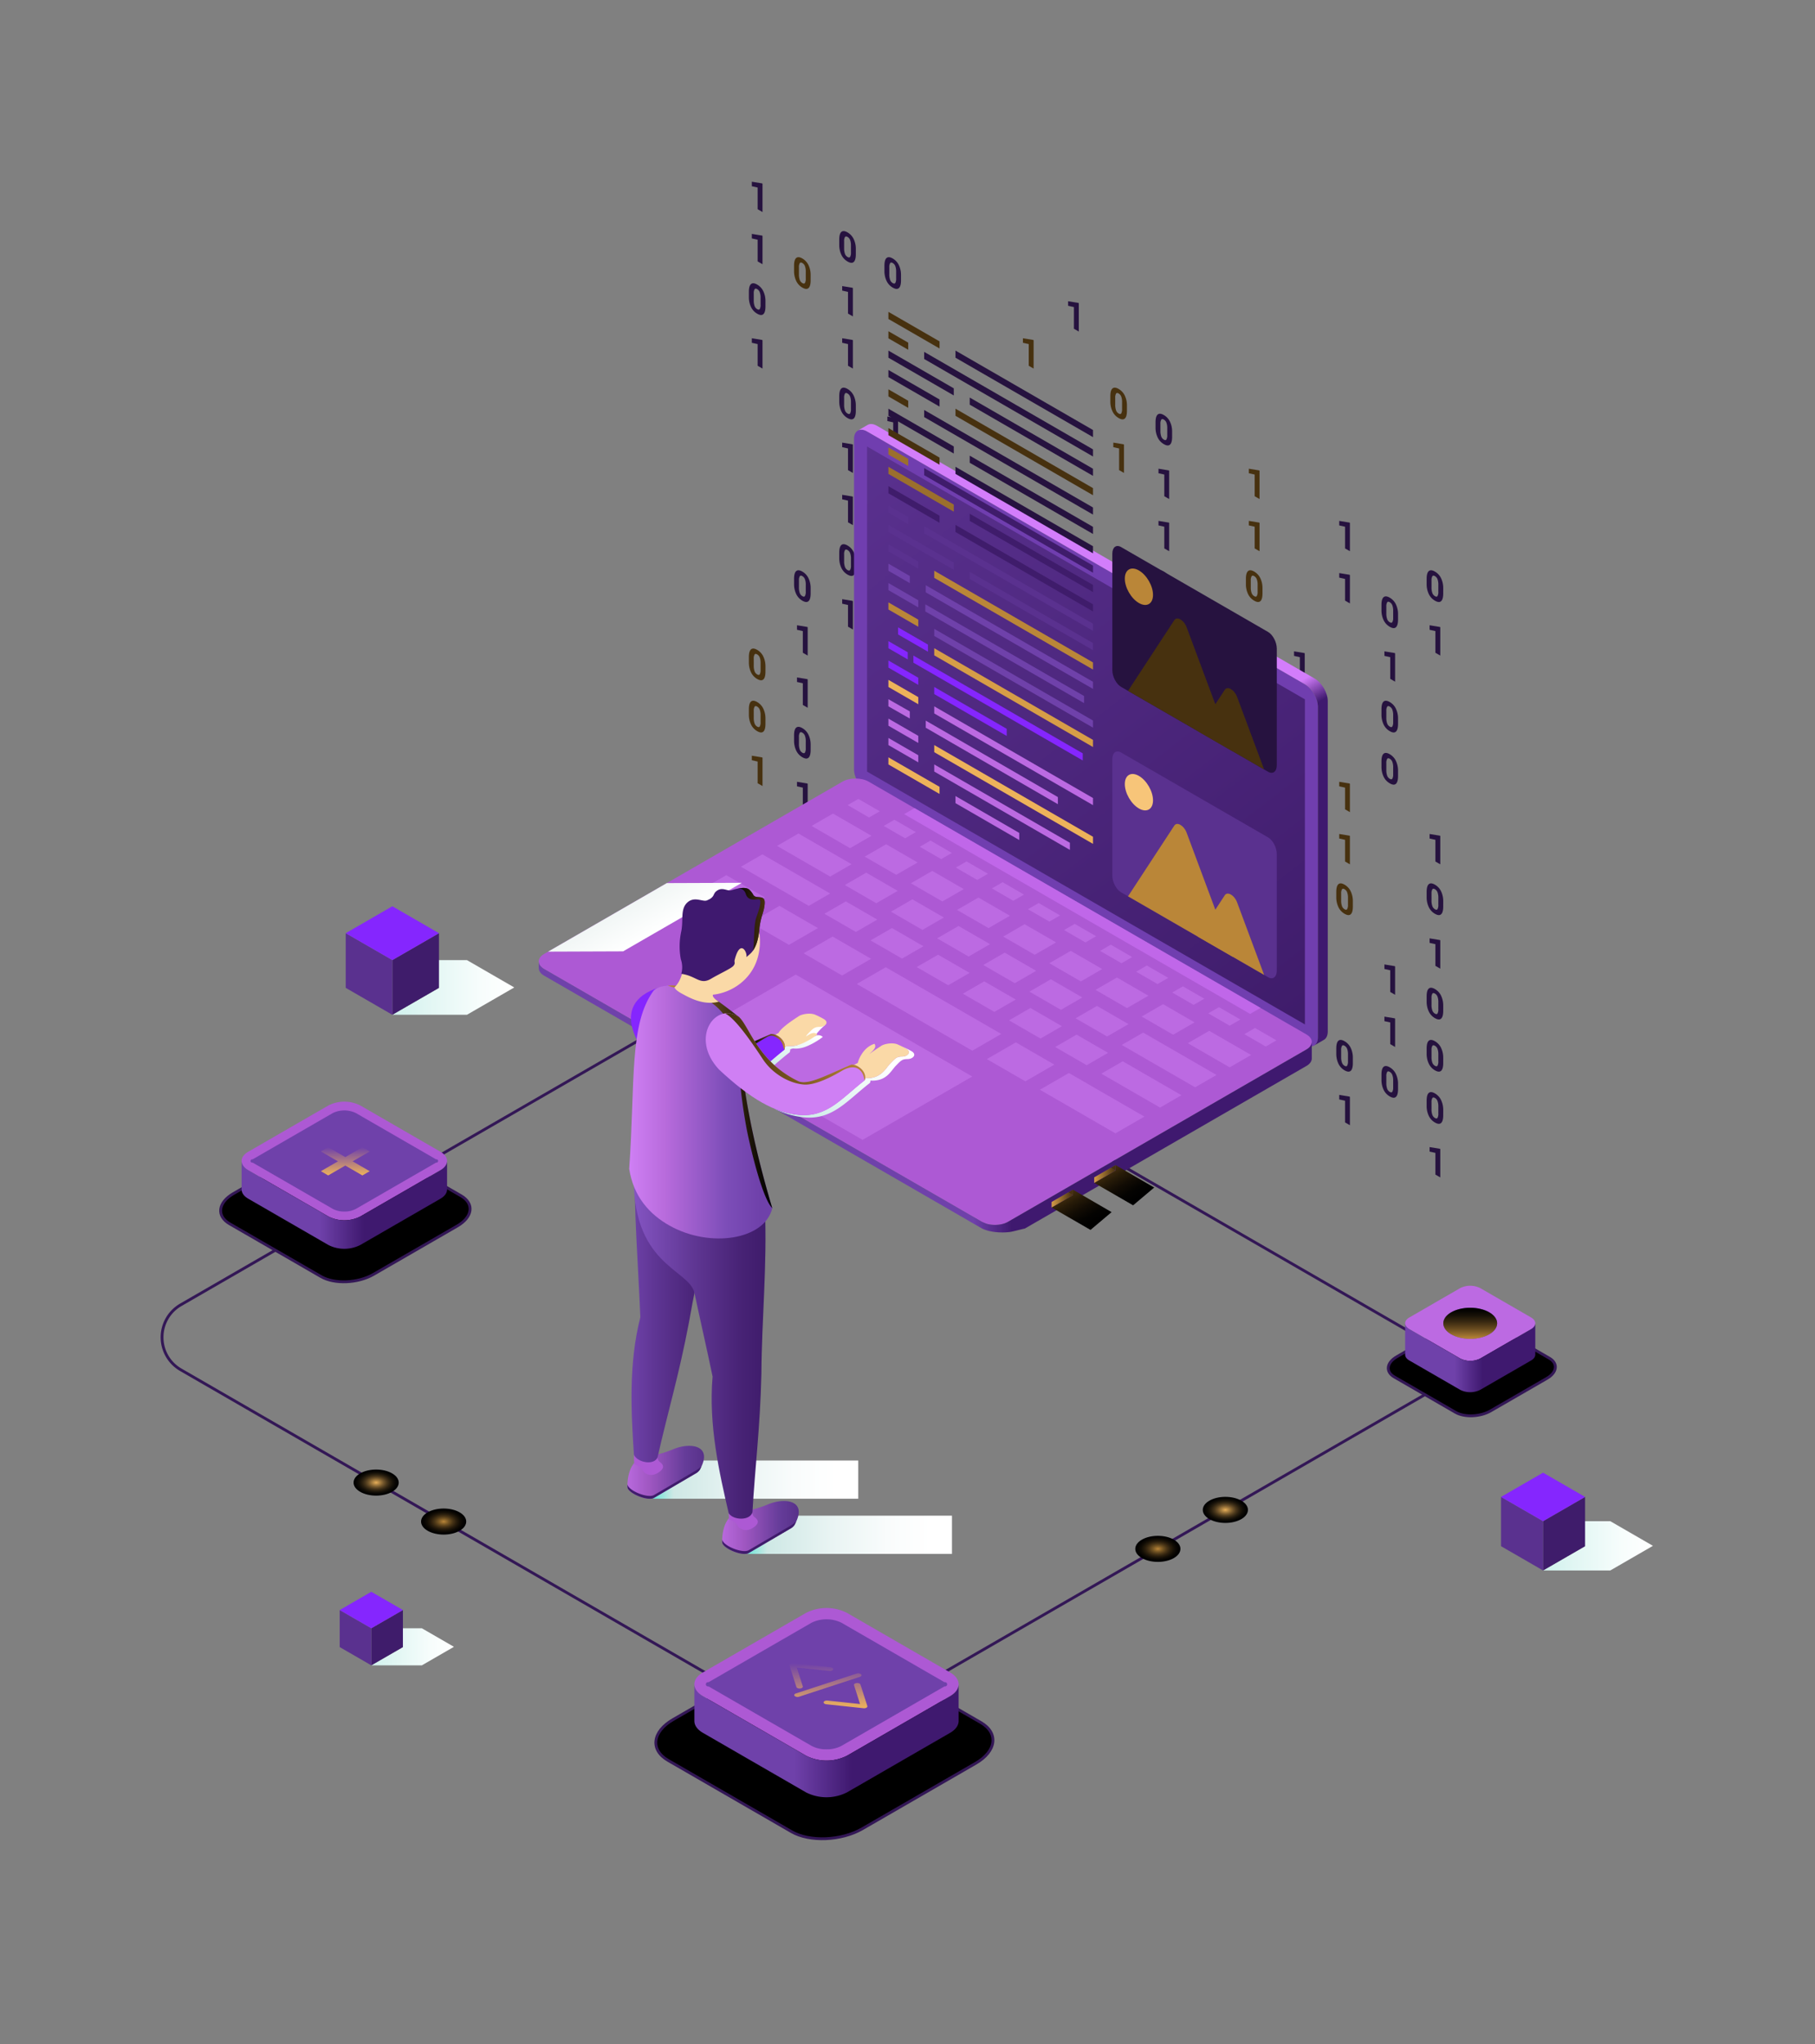 <svg xmlns="http://www.w3.org/2000/svg" xmlns:xlink="http://www.w3.org/1999/xlink" viewBox="0 0 1287.117 1449.302"><rect x="0" y="0" width="1287.117" height="1449.302" fill="#808080" stroke="none"/><defs><linearGradient id="a" x1="492.421" x2="679.815" y1="1234.299" y2="1234.299" gradientUnits="userSpaceOnUse"><stop offset=".379" stop-color="#6f41aa" class="stopColor4141aa svgShape"/><stop offset=".596" stop-color="#3f196f" class="stopColor20196f svgShape"/></linearGradient><linearGradient id="b" x1="587.471" x2="587.471" y1="1211.234" y2="1179.319" gradientUnits="userSpaceOnUse"><stop offset="0" stop-color="#edb25a" class="stopColored995a svgShape"/><stop offset="1" stop-color="#6f41aa" class="stopColor4141aa svgShape"/></linearGradient><linearGradient id="n" x1="171.346" x2="317.041" y1="854.324" y2="854.324" xlink:href="#a"/><linearGradient id="o" x1="244.86" x2="244.86" y1="833.433" y2="813.433" xlink:href="#b"/><linearGradient id="p" x1="996.475" x2="1088.751" y1="962.713" y2="962.713" xlink:href="#a"/><linearGradient id="q" x1="1042.613" x2="1042.613" y1="949.308" y2="927.261" gradientUnits="userSpaceOnUse"><stop offset="0" stop-color="#ba8638" class="stopColorba6038 svgShape"/><stop offset=".113" stop-color="#9b702f" class="stopColor9b502f svgShape"/><stop offset=".338" stop-color="#64481e" class="stopColor64341e svgShape"/><stop offset=".546" stop-color="#392911" class="stopColor391d11 svgShape"/><stop offset=".733" stop-color="#1a1308" class="stopColor1a0d08 svgShape"/><stop offset=".89" stop-color="#070502" class="stopColor070402 svgShape"/><stop offset="1" stop-color="#000000" class="stopColor000000 svgShape"/></linearGradient><linearGradient id="r" x1="692.863" x2="962.566" y1="256.496" y2="723.635" gradientUnits="userSpaceOnUse"><stop offset=".576" stop-color="#d37dfb" class="stopColor807dfb svgShape"/><stop offset=".612" stop-color="#3f196f" class="stopColor20196f svgShape"/></linearGradient><linearGradient id="s" x1="922.78" x2="610.78" y1="719.143" y2="315.143" gradientUnits="userSpaceOnUse"><stop offset="0" stop-color="#3f1c6b" class="stopColor1e1c6b svgShape"/><stop offset="1" stop-color="#5a318f" class="stopColor34318f svgShape"/></linearGradient><linearGradient id="t" x1="382.044" x2="930.263" y1="777.886" y2="777.886" gradientUnits="userSpaceOnUse"><stop offset=".562" stop-color="#6f41aa" class="stopColor4141aa svgShape"/><stop offset=".612" stop-color="#3f196f" class="stopColor20196f svgShape"/></linearGradient><linearGradient id="u" x1="492.999" x2="523.513" y1="381.964" y2="381.964" gradientTransform="matrix(.866 .5 -1 .577 399.18 175.683)" gradientUnits="userSpaceOnUse"><stop offset="0" stop-color="#f1f6f5" class="stopColorf1f1f6 svgShape"/><stop offset="1" stop-color="#ffffff" class="stopColorfff svgShape"/></linearGradient><linearGradient id="c" x1="785.415" x2="821.138" y1="639.004" y2="639.004" gradientTransform="matrix(.866 .5 -1 .577 710.476 87.202)" gradientUnits="userSpaceOnUse"><stop offset="0" stop-color="#47310f" class="stopColor471c0f svgShape"/><stop offset=".008" stop-color="#46300f" class="stopColor461c0f svgShape"/><stop offset=".249" stop-color="#271b08" class="stopColor271008 svgShape"/><stop offset=".485" stop-color="#120c04" class="stopColor120704 svgShape"/><stop offset=".712" stop-color="#040301" class="stopColor040201 svgShape"/><stop offset=".919" stop-color="#000000" class="stopColor000000 svgShape"/></linearGradient><linearGradient id="d" x1="801.096" x2="818.54" y1="1001.531" y2="1001.531" gradientTransform="matrix(.866 -.5 0 1.155 52.023 98.284)" gradientUnits="userSpaceOnUse"><stop offset="0" stop-color="#d69d47" class="stopColord67747 svgShape"/><stop offset=".23" stop-color="#b28239" class="stopColorb26039 svgShape"/><stop offset=".757" stop-color="#65471b" class="stopColor652f1b svgShape"/><stop offset="1" stop-color="#47310f" class="stopColor471c0f svgShape"/></linearGradient><linearGradient id="v" x1="785.416" x2="821.14" y1="608.793" y2="608.793" xlink:href="#c"/><linearGradient id="w" x1="835.983" x2="853.427" y1="1001.531" y2="1001.531" xlink:href="#d"/><linearGradient id="e" x1="802.356" x2="949.761" y1="1088.247" y2="1088.247" gradientTransform="translate(-274.66)" gradientUnits="userSpaceOnUse"><stop offset="0" stop-color="#5fe4d4" class="stopColorc2c7e2 svgShape"/><stop offset=".111" stop-color="#cee8e5" class="stopColorced2e8 svgShape"/><stop offset=".419" stop-color="#e9f4f3" class="stopColore9ebf4 svgShape"/><stop offset=".691" stop-color="#f9fcfc" class="stopColorf9fafc svgShape"/><stop offset=".899" stop-color="#ffffff" class="stopColorfff svgShape"/></linearGradient><linearGradient id="x" x1="785.532" x2="932.937" y1="1049.125" y2="1049.125" gradientTransform="translate(-324.3)" xlink:href="#e"/><linearGradient id="f" x1="-136.49" x2="-82.155" y1="1043.941" y2="1043.941" gradientTransform="matrix(-1 0 0 1 362.767 0)" gradientUnits="userSpaceOnUse"><stop offset="0" stop-color="#58318a" class="stopColor34318a svgShape"/><stop offset=".244" stop-color="#653c99" class="stopColor3e3c99 svgShape"/><stop offset=".716" stop-color="#a057c2" class="stopColor5857c2 svgShape"/><stop offset="1" stop-color="#b869dd" class="stopColor696add svgShape"/></linearGradient><linearGradient id="y" x1="447.851" x2="510.14" y1="929.199" y2="929.199" gradientUnits="userSpaceOnUse"><stop offset="0" stop-color="#6e41a8" class="stopColor4241a8 svgShape"/><stop offset=".275" stop-color="#5e3593" class="stopColor363593 svgShape"/><stop offset=".737" stop-color="#482376" class="stopColor252376 svgShape"/><stop offset="1" stop-color="#3f1c6b" class="stopColor1e1c6b svgShape"/></linearGradient><linearGradient id="z" x1="-203.67" x2="-149.335" y1="1083.046" y2="1083.046" xlink:href="#f"/><linearGradient id="A" x1="-180.079" x2="-86.67" y1="953.221" y2="953.221" gradientTransform="matrix(-1 0 0 1 362.767 0)" gradientUnits="userSpaceOnUse"><stop offset="0" stop-color="#3f1c6b" class="stopColor1e1c6b svgShape"/><stop offset=".2" stop-color="#482376" class="stopColor252376 svgShape"/><stop offset=".551" stop-color="#603794" class="stopColor373794 svgShape"/><stop offset="1" stop-color="#8454c2" class="stopColor5455c2 svgShape"/></linearGradient><linearGradient id="g" x1="555.288" x2="570.451" y1="766.931" y2="730.54" gradientUnits="userSpaceOnUse"><stop offset="0" stop-color="#c2e7e3" class="stopColorc2c8e7 svgShape"/><stop offset="1" stop-color="#ffffff" class="stopColorfff svgShape"/></linearGradient><linearGradient id="B" x1="578.985" x2="607.097" y1="813.64" y2="746.171" xlink:href="#g"/><linearGradient id="C" x1="530.515" x2="556.627" y1="738.759" y2="738.759" gradientUnits="userSpaceOnUse"><stop offset="0" stop-color="#000000" class="stopColor000000 svgShape"/><stop offset=".119" stop-color="#0e0a04" class="stopColor0e0704 svgShape"/><stop offset=".342" stop-color="#32240f" class="stopColor321a0f svgShape"/><stop offset=".647" stop-color="#6d4f21" class="stopColor6d3821 svgShape"/><stop offset="1" stop-color="#ba8638" class="stopColorba6038 svgShape"/></linearGradient><linearGradient id="h" x1="-424.185" x2="-322.723" y1="788.434" y2="788.434" gradientTransform="matrix(-1 0 0 1 123.475 0)" gradientUnits="userSpaceOnUse"><stop offset=".086" stop-color="#6f41aa" class="stopColor4141aa svgShape"/><stop offset=".317" stop-color="#7c4db8" class="stopColor4d4db8 svgShape"/><stop offset=".749" stop-color="#b86bdc" class="stopColor6b6bdc svgShape"/><stop offset="1" stop-color="#cf7ff4" class="stopColor7f7ff4 svgShape"/></linearGradient><linearGradient id="D" x1="473.652" x2="547.66" y1="777.706" y2="777.706" gradientUnits="userSpaceOnUse"><stop offset="0" stop-color="#ba8638" class="stopColorba6038 svgShape"/><stop offset=".353" stop-color="#6d4f21" class="stopColor6d3821 svgShape"/><stop offset=".658" stop-color="#32240f" class="stopColor321a0f svgShape"/><stop offset=".881" stop-color="#0e0a04" class="stopColor0e0704 svgShape"/><stop offset="1" stop-color="#000000" class="stopColor000000 svgShape"/></linearGradient><linearGradient id="E" x1="606.187" x2="496.927" y1="773.075" y2="742.181" xlink:href="#h"/><linearGradient id="F" x1="514.487" x2="613.554" y1="743.727" y2="743.727" gradientUnits="userSpaceOnUse"><stop offset="0" stop-color="#47310f" class="stopColor471c0f svgShape"/><stop offset=".176" stop-color="#553b14" class="stopColor552414 svgShape"/><stop offset=".507" stop-color="#795621" class="stopColor793a21 svgShape"/><stop offset=".955" stop-color="#b48236" class="stopColorb45c36 svgShape"/><stop offset="1" stop-color="#ba8638" class="stopColorba6038 svgShape"/></linearGradient><linearGradient id="G" x1="522.89" x2="542.305" y1="651.835" y2="651.835" gradientUnits="userSpaceOnUse"><stop offset="0" stop-color="#000000" class="stopColor000000 svgShape"/><stop offset=".54" stop-color="#291c09" class="stopColor291009 svgShape"/><stop offset="1" stop-color="#47310f" class="stopColor471c0f svgShape"/></linearGradient><linearGradient id="i" x1="278.236" x2="364.697" y1="700.143" y2="700.143" gradientUnits="userSpaceOnUse"><stop offset="0" stop-color="#cff1ed" class="stopColorcfd5f1 svgShape"/><stop offset=".283" stop-color="#e1f6f3" class="stopColore1e5f6 svgShape"/><stop offset=".719" stop-color="#f7fdfc" class="stopColorf7f8fd svgShape"/><stop offset="1" stop-color="#ffffff" class="stopColorfff svgShape"/></linearGradient><linearGradient id="H" x1="1094.266" x2="1172.195" y1="1096.063" y2="1096.063" xlink:href="#i"/><linearGradient id="I" x1="263.314" x2="321.915" y1="1167.668" y2="1167.668" xlink:href="#i"/><radialGradient id="j" cx="551.694" cy="986.631" r="13.075" gradientTransform="matrix(.866 .5 -.866 .5 643.4 282.065)" gradientUnits="userSpaceOnUse"><stop offset="0" stop-color="#edb25a" class="stopColored995a svgShape"/><stop offset=".039" stop-color="#d8a353" class="stopColordc8e54 svgShape"/><stop offset=".187" stop-color="#a37b3e" class="stopColora3693e svgShape"/><stop offset=".335" stop-color="#71552b" class="stopColor71492b svgShape"/><stop offset=".48" stop-color="#48361b" class="stopColor482f1b svgShape"/><stop offset=".62" stop-color="#291f0f" class="stopColor291a0f svgShape"/><stop offset=".756" stop-color="#120e07" class="stopColor120c07 svgShape"/><stop offset=".885" stop-color="#050402" class="stopColor050302 svgShape"/><stop offset="1" stop-color="#000000" class="stopColor000000 svgShape"/></radialGradient><radialGradient id="k" cx="606.964" cy="986.63" r="13.074" gradientTransform="matrix(.866 .5 -.866 .5 643.4 282.065)" gradientUnits="userSpaceOnUse"><stop offset="0" stop-color="#ba8638" class="stopColorba6038 svgShape"/><stop offset=".074" stop-color="#a27531" class="stopColora25431 svgShape"/><stop offset=".24" stop-color="#715222" class="stopColor713a22 svgShape"/><stop offset=".406" stop-color="#483416" class="stopColor482516 svgShape"/><stop offset=".567" stop-color="#291d0c" class="stopColor29150c svgShape"/><stop offset=".722" stop-color="#120d05" class="stopColor120905 svgShape"/><stop offset=".869" stop-color="#050301" class="stopColor050201 svgShape"/><stop offset="1" stop-color="#000000" class="stopColor000000 svgShape"/></radialGradient><radialGradient id="l" cx="433.432" cy="1143.606" r="13.074" gradientTransform="matrix(-.866 .5 .866 .5 253.96 282.065)" xlink:href="#j"/><radialGradient id="m" cx="488.703" cy="1143.605" r="13.074" gradientTransform="matrix(-.866 .5 .866 .5 253.96 282.065)" xlink:href="#k"/></defs><g data-name="Little block" fill="#000000" class="color000 svgShape"><g style="mix-blend-mode:screen" fill="#000000" class="color000 svgShape"><path fill="none" stroke="#331756" stroke-miterlimit="10" stroke-width="2" d="m584.621 1234.753-456.396-263.5a26.606 26.606 0 0 1 0-46.084L547.44 683.135l496.306 286.542Z" class="colorStroke171756 svgStroke"/><path stroke="#331756" stroke-miterlimit="10" stroke-width="2" d="m561.345 1298.755-87.578-50.563c-12.856-7.423-11.244-20.387 3.6-28.957l80.376-46.405c14.844-8.57 37.3-9.501 50.155-2.079l87.578 50.563c12.856 7.422 11.243 20.387-3.601 28.957l-80.375 46.405c-14.845 8.57-37.3 9.501-50.155 2.079ZM1032.208 1001.402l-43.411-25.063c-6.373-3.68-5.574-10.106 1.785-14.354l39.84-23.002c7.359-4.248 18.49-4.71 24.862-1.03l43.411 25.063c6.373 3.679 5.574 10.105-1.785 14.353l-39.84 23.003c-7.359 4.248-18.49 4.71-24.862 1.03ZM227.684 905.162l-64.806-37.416c-9.513-5.492-8.32-15.086 2.665-21.428l59.476-34.338c10.985-6.342 27.601-7.031 37.114-1.539l64.806 37.416c9.513 5.492 8.32 15.086-2.664 21.428l-59.477 34.339c-10.984 6.341-27.6 7.03-37.114 1.538Z" class="colorStroke171756 svgStroke"/></g><path d="M255.422 1044.69c6.254-3.61 16.392-3.61 22.646 0 6.253 3.61 6.253 9.464 0 13.074-6.254 3.61-16.392 3.61-22.646 0-6.253-3.61-6.253-9.464 0-13.074Z" style="mix-blend-mode:screen" fill="url(#j)"/><path d="M303.287 1072.324c6.253-3.61 16.392-3.61 22.645 0 6.254 3.61 6.254 9.464 0 13.075-6.253 3.61-16.391 3.61-22.645 0-6.253-3.61-6.253-9.464 0-13.074Z" style="mix-blend-mode:screen" fill="url(#k)"/><path d="M880.293 1064.047c-6.253-3.61-16.392-3.61-22.645 0s-6.253 9.464 0 13.074c6.253 3.61 16.392 3.61 22.645 0s6.254-9.464 0-13.074Z" style="mix-blend-mode:screen" fill="url(#l)"/><path d="M832.428 1091.681c-6.253-3.61-16.391-3.61-22.645 0s-6.253 9.464 0 13.075c6.253 3.61 16.392 3.61 22.645 0s6.254-9.464 0-13.075Z" style="mix-blend-mode:screen" fill="url(#m)"/><path fill="#ad59d4" d="m571.568 1244.868-73.12-42.216c-4.018-2.32-6.027-5.36-6.027-8.4 0-3.041 2.01-6.082 6.027-8.402l73.119-42.215a32.163 32.163 0 0 1 29.102 0l73.119 42.215c4.018 2.32 6.027 5.36 6.027 8.402s-2.009 6.08-6.027 8.4l-73.119 42.216a32.162 32.162 0 0 1-29.101 0Z" class="color7f7ff4 svgShape"/><path fill="#6f41aa" d="M586.118 1240.348a21.841 21.841 0 0 1-10.548-2.408l-73.121-42.215a1.517 1.517 0 1 1 0-2.947l73.119-42.215a24.317 24.317 0 0 1 21.101 0l73.12 42.215a1.517 1.517 0 1 1 0 2.947l-73.12 42.215a21.855 21.855 0 0 1-10.55 2.408Z" class="color4141aa svgShape"/><path fill="url(#a)" d="m673.788 1202.652-73.119 42.215a32.162 32.162 0 0 1-29.101 0l-73.12-42.215c-4.018-2.32-6.027-5.36-6.027-8.4v26c0 3.04 2.01 6.08 6.027 8.4l73.12 42.215a32.162 32.162 0 0 0 29.101 0l73.119-42.214c4.018-2.32 6.027-5.36 6.027-8.402v-26c0 3.04-2.009 6.082-6.027 8.401Z"/><path d="M610.636 1187.142a3.35 3.35 0 0 0-3.148-.502l-43.07 14.084c-1.111.364-1.501 1.178-.873 1.818a3.365 3.365 0 0 0 3.149.503l43.07-14.085c1.11-.365 1.501-1.177.872-1.818Zm-19.814-3.43c.233-.723-.595-1.42-1.851-1.552l-26.41-2.818a3.503 3.503 0 0 0-2.052.366c-.538.311-.778.755-.64 1.188l4.882 15.247c.232.723 1.439 1.202 2.693 1.069 1.252-.134 2.083-.83 1.851-1.553l-4.271-13.342 23.11 2.466c1.252.134 2.457-.347 2.688-1.071Zm24.25 25.945-4.883-15.246c-.23-.725-1.438-1.205-2.691-1.07-1.254.133-2.084.83-1.852 1.553l4.274 13.341-23.11-2.466c-1.254-.134-2.46.346-2.69 1.07-.234.723.596 1.42 1.851 1.554l26.41 2.818a3.509 3.509 0 0 0 2.054-.368c.538-.31.776-.753.637-1.186Z" style="mix-blend-mode:screen" fill="url(#b)"/><path fill="#ad59d4" d="m232.88 862.54-56.848-32.82c-3.124-1.804-4.686-4.168-4.686-6.532s1.562-4.728 4.686-6.532l56.848-32.821a25.006 25.006 0 0 1 22.626 0l56.849 32.821c3.124 1.804 4.686 4.168 4.686 6.532s-1.562 4.728-4.686 6.532l-56.848 32.82a25.006 25.006 0 0 1-22.626 0Z" class="color7f7ff4 svgShape"/><path fill="#6f41aa" d="M244.194 859.027a16.98 16.98 0 0 1-8.202-1.872l-56.85-32.821a1.18 1.18 0 1 1 0-2.292l56.849-32.821a18.905 18.905 0 0 1 16.406 0l56.848 32.821a1.18 1.18 0 1 1 0 2.292l-56.848 32.82a16.991 16.991 0 0 1-8.203 1.873Z" class="color4141aa svgShape"/><path fill="url(#n)" d="m312.355 829.72-56.848 32.82a25.006 25.006 0 0 1-22.626 0l-56.849-32.82c-3.124-1.804-4.686-4.168-4.686-6.532v20.214c0 2.364 1.562 4.728 4.686 6.532l56.849 32.821a25.006 25.006 0 0 0 22.626 0l56.848-32.821c3.124-1.804 4.686-4.168 4.686-6.532v-20.214c0 2.364-1.562 4.728-4.686 6.531Z"/><path style="mix-blend-mode:screen" fill="url(#o)" d="m262.181 830.433-12.125-7 12.124-7-5.196-3-12.124 7-12.124-7-5.196 3 12.124 7-12.124 7 5.196 3 12.124-7 12.124 7 5.197-3z"/><path fill="#bc6ae2" d="m1035.448 963.209-36.005-20.788c-1.979-1.142-2.968-2.64-2.968-4.137 0-1.497.989-2.994 2.968-4.136l36.004-20.788a15.837 15.837 0 0 1 14.33 0l36.006 20.788c1.978 1.142 2.968 2.64 2.968 4.137 0 1.497-.99 2.994-2.968 4.136l-36.005 20.788a15.838 15.838 0 0 1-14.33 0Z" class="color6a6ae2 svgShape"/><path fill="url(#p)" d="m1085.783 942.421-36.005 20.788a15.838 15.838 0 0 1-14.33 0l-36.005-20.788c-1.979-1.142-2.968-2.64-2.968-4.137v22.22c0 1.497.99 2.994 2.968 4.136l36.005 20.788a15.838 15.838 0 0 0 14.33 0l36.005-20.788c1.978-1.142 2.968-2.64 2.968-4.137v-22.219c0 1.498-.99 2.995-2.968 4.137Z"/><ellipse cx="1042.613" cy="938.284" fill="#6f41aa" rx="19.094" ry="11.024" class="color4141aa svgShape"/><ellipse cx="1042.613" cy="938.284" rx="19.094" ry="11.024" style="mix-blend-mode:screen" fill="url(#q)"/><g style="mix-blend-mode:screen" fill="#000000" class="color000 svgShape"><path fill="#26123f" d="m989.336 742.34-3.452-1.992v-15.383l-4.12-.913-.002-3.214 7.204 1.18.372.215ZM989.336 705.34l-3.452-1.991v-15.384l-4.12-.913-.002-3.214 7.204 1.18.372.216ZM991.427 772.231q.003 4.17-1.493 5.51-1.49 1.353-4.373-.318a10.779 10.779 0 0 1-4.345-4.671 16.173 16.173 0 0 1-1.544-7.101v-3.696q.001-4.207 1.51-5.512 1.515-1.308 4.358.335a10.826 10.826 0 0 1 4.347 4.67 16.06 16.06 0 0 1 1.541 7.087Zm-3.45-6.055a10.97 10.97 0 0 0-.595-3.984 4.274 4.274 0 0 0-1.844-2.201c-.812-.47-1.41-.452-1.798.045a5.596 5.596 0 0 0-.616 3.036l.003 4.889a11.471 11.471 0 0 0 .578 3.986 4.252 4.252 0 0 0 1.857 2.264c.845.489 1.453.458 1.828-.086a6.241 6.241 0 0 0 .584-3.174Z" class="color12123f svgShape"/><path fill="#47310f" d="m797.078 335.342-3.451-1.992v-15.383l-4.121-.913-.002-3.214 7.205 1.18.372.215ZM799.17 291.234q.003 4.17-1.494 5.51-1.49 1.353-4.373-.32a10.782 10.782 0 0 1-4.345-4.67 16.171 16.171 0 0 1-1.544-7.1v-3.697q.002-4.207 1.51-5.512 1.515-1.308 4.359.336a10.826 10.826 0 0 1 4.347 4.67 16.06 16.06 0 0 1 1.54 7.086Zm-3.451-6.055a10.97 10.97 0 0 0-.595-3.985 4.275 4.275 0 0 0-1.844-2.201c-.812-.469-1.409-.452-1.797.046a5.596 5.596 0 0 0-.616 3.035l.002 4.89a11.472 11.472 0 0 0 .579 3.985 4.252 4.252 0 0 0 1.856 2.264c.845.49 1.454.458 1.828-.086a6.242 6.242 0 0 0 .585-3.174Z" class="color471c0f svgShape"/><path fill="#26123f" d="m989.336 483.342-3.452-1.992v-15.383l-4.12-.914-.002-3.213 7.204 1.18.372.215ZM991.427 439.233q.003 4.17-1.493 5.51-1.49 1.353-4.373-.318a10.779 10.779 0 0 1-4.345-4.671 16.17 16.17 0 0 1-1.544-7.101v-3.696q.001-4.207 1.51-5.512 1.515-1.308 4.358.335a10.828 10.828 0 0 1 4.347 4.67 16.062 16.062 0 0 1 1.541 7.087Zm-3.45-6.055a10.968 10.968 0 0 0-.595-3.984 4.274 4.274 0 0 0-1.844-2.201c-.812-.47-1.41-.452-1.798.046a5.595 5.595 0 0 0-.616 3.035l.003 4.889a11.47 11.47 0 0 0 .578 3.986 4.253 4.253 0 0 0 1.857 2.264c.845.489 1.453.458 1.828-.086a6.24 6.24 0 0 0 .584-3.174ZM991.427 550.233q.003 4.17-1.493 5.51-1.49 1.353-4.373-.32a10.781 10.781 0 0 1-4.345-4.67 16.17 16.17 0 0 1-1.544-7.1v-3.696q.001-4.208 1.51-5.513 1.515-1.308 4.358.336a10.826 10.826 0 0 1 4.347 4.67 16.06 16.06 0 0 1 1.541 7.086Zm-3.45-6.055a10.97 10.97 0 0 0-.595-3.985 4.274 4.274 0 0 0-1.844-2.201c-.812-.469-1.41-.452-1.798.046a5.596 5.596 0 0 0-.616 3.035l.003 4.89a11.471 11.471 0 0 0 .578 3.985 4.252 4.252 0 0 0 1.857 2.264c.845.49 1.453.458 1.828-.086a6.241 6.241 0 0 0 .584-3.173ZM991.427 513.233q.003 4.17-1.493 5.51-1.49 1.353-4.373-.319a10.779 10.779 0 0 1-4.345-4.67 16.17 16.17 0 0 1-1.544-7.101v-3.696q.001-4.207 1.51-5.513 1.515-1.308 4.358.336a10.826 10.826 0 0 1 4.347 4.67 16.062 16.062 0 0 1 1.541 7.087Zm-3.45-6.055a10.97 10.97 0 0 0-.595-3.985 4.274 4.274 0 0 0-1.844-2.2c-.812-.47-1.41-.453-1.798.045a5.596 5.596 0 0 0-.616 3.035l.003 4.89a11.471 11.471 0 0 0 .578 3.986 4.252 4.252 0 0 0 1.857 2.264c.845.488 1.453.457 1.828-.087a6.241 6.241 0 0 0 .584-3.173ZM957.293 797.84l-3.452-1.992v-15.383l-4.12-.914-.002-3.214 7.205 1.18.371.216ZM959.384 753.731q.003 4.17-1.493 5.51-1.49 1.353-4.373-.318a10.78 10.78 0 0 1-4.345-4.671 16.17 16.17 0 0 1-1.544-7.101v-3.696q.001-4.207 1.51-5.512 1.515-1.308 4.358.335a10.827 10.827 0 0 1 4.348 4.67 16.063 16.063 0 0 1 1.54 7.087Zm-3.45-6.055a10.965 10.965 0 0 0-.595-3.984 4.274 4.274 0 0 0-1.844-2.201c-.812-.47-1.41-.452-1.798.045a5.592 5.592 0 0 0-.616 3.036l.003 4.889a11.466 11.466 0 0 0 .579 3.986 4.25 4.25 0 0 0 1.856 2.264c.845.489 1.453.458 1.828-.086a6.241 6.241 0 0 0 .584-3.174ZM1021.379 612.84l-3.452-1.99v-15.384l-4.12-.913-.002-3.214 7.204 1.18.372.215ZM1021.379 464.842l-3.452-1.992v-15.383l-4.12-.913-.002-3.214 7.204 1.18.372.215ZM957.293 427.842l-3.452-1.992v-15.383l-4.12-.913-.002-3.214 7.205 1.18.371.215ZM957.293 390.842l-3.452-1.992v-15.383l-4.12-.913-.002-3.214 7.205 1.18.371.215ZM1023.47 420.734q.003 4.17-1.493 5.51-1.49 1.353-4.373-.32a10.782 10.782 0 0 1-4.346-4.67 16.171 16.171 0 0 1-1.543-7.1v-3.697q.001-4.207 1.51-5.512 1.515-1.308 4.358.336a10.826 10.826 0 0 1 4.347 4.67 16.06 16.06 0 0 1 1.541 7.086Zm-3.45-6.055a10.965 10.965 0 0 0-.595-3.985 4.275 4.275 0 0 0-1.844-2.201c-.812-.469-1.41-.452-1.798.046a5.596 5.596 0 0 0-.616 3.035l.003 4.89a11.463 11.463 0 0 0 .578 3.985 4.252 4.252 0 0 0 1.857 2.264c.845.49 1.453.458 1.828-.086a6.242 6.242 0 0 0 .584-3.174ZM829.12 390.842l-3.45-1.992v-15.383l-4.121-.914-.002-3.213 7.205 1.18.372.215ZM829.12 353.842l-3.45-1.992v-15.383l-4.121-.913-.002-3.214 7.205 1.18.372.215ZM831.212 309.734q.004 4.17-1.493 5.51-1.49 1.353-4.373-.32a10.782 10.782 0 0 1-4.345-4.67 16.169 16.169 0 0 1-1.544-7.1v-3.697q.002-4.207 1.51-5.512 1.515-1.308 4.359.336a10.826 10.826 0 0 1 4.347 4.67 16.06 16.06 0 0 1 1.54 7.086Zm-3.45-6.055a10.965 10.965 0 0 0-.595-3.985 4.275 4.275 0 0 0-1.844-2.201c-.812-.469-1.409-.452-1.797.046a5.594 5.594 0 0 0-.616 3.035l.002 4.89a11.467 11.467 0 0 0 .579 3.985 4.251 4.251 0 0 0 1.856 2.264c.845.49 1.453.458 1.828-.086a6.241 6.241 0 0 0 .585-3.174ZM831.212 420.733q.004 4.17-1.493 5.51-1.49 1.353-4.373-.319a10.78 10.78 0 0 1-4.345-4.67 16.17 16.17 0 0 1-1.544-7.101v-3.696q.002-4.207 1.51-5.513 1.515-1.308 4.359.336a10.826 10.826 0 0 1 4.347 4.67 16.062 16.062 0 0 1 1.54 7.087Zm-3.45-6.055a10.965 10.965 0 0 0-.595-3.985 4.273 4.273 0 0 0-1.844-2.2c-.812-.47-1.409-.453-1.797.045a5.595 5.595 0 0 0-.616 3.035l.002 4.89a11.466 11.466 0 0 0 .579 3.986 4.251 4.251 0 0 0 1.856 2.264c.845.488 1.453.458 1.828-.087a6.24 6.24 0 0 0 .585-3.173Z" class="color12123f svgShape"/><path fill="#47310f" d="m957.293 612.84-3.452-1.991v-15.383l-4.12-.914-.002-3.213 7.205 1.18.371.215ZM957.293 575.84l-3.452-1.99v-15.384l-4.12-.913-.002-3.214 7.205 1.18.371.215Z" class="color471c0f svgShape"/><path fill="#26123f" d="m765.035 235.093-3.451-1.992v-15.383l-4.12-.913-.003-3.214 7.205 1.18.372.215Z" class="color12123f svgShape"/><path fill="#47310f" d="m732.992 261.342-3.451-1.992v-15.383l-4.12-.913-.003-3.214 7.205 1.18.372.215ZM959.384 642.732q.003 4.17-1.493 5.51-1.49 1.353-4.373-.319a10.78 10.78 0 0 1-4.345-4.67 16.17 16.17 0 0 1-1.544-7.101v-3.696q.001-4.207 1.51-5.512 1.515-1.309 4.358.335a10.827 10.827 0 0 1 4.348 4.67 16.065 16.065 0 0 1 1.54 7.087Zm-3.45-6.055a10.964 10.964 0 0 0-.595-3.985 4.274 4.274 0 0 0-1.844-2.2c-.812-.47-1.41-.453-1.798.045a5.591 5.591 0 0 0-.616 3.035l.003 4.89a11.465 11.465 0 0 0 .579 3.986 4.252 4.252 0 0 0 1.856 2.264c.845.489 1.453.458 1.828-.087a6.241 6.241 0 0 0 .584-3.173Z" class="color471c0f svgShape"/><path fill="#26123f" d="m1021.379 834.84-3.452-1.992v-15.383l-4.12-.914-.002-3.214 7.204 1.18.372.216ZM1023.47 790.731q.003 4.17-1.493 5.51-1.49 1.353-4.373-.318a10.783 10.783 0 0 1-4.346-4.671 16.173 16.173 0 0 1-1.543-7.101v-3.696q.001-4.207 1.51-5.512 1.515-1.308 4.358.335a10.826 10.826 0 0 1 4.347 4.67 16.06 16.06 0 0 1 1.541 7.087Zm-3.45-6.055a10.965 10.965 0 0 0-.595-3.984 4.274 4.274 0 0 0-1.844-2.201c-.812-.47-1.41-.452-1.798.045a5.596 5.596 0 0 0-.616 3.036l.002 4.889a11.466 11.466 0 0 0 .58 3.986 4.251 4.251 0 0 0 1.856 2.264c.845.489 1.453.458 1.828-.086a6.241 6.241 0 0 0 .584-3.174ZM1021.379 686.84l-3.452-1.991v-15.383l-4.12-.914-.002-3.214 7.204 1.18.372.216ZM1023.47 642.732q.003 4.17-1.493 5.51-1.49 1.353-4.373-.318a10.782 10.782 0 0 1-4.346-4.671 16.171 16.171 0 0 1-1.543-7.101v-3.696q.001-4.207 1.51-5.512 1.515-1.309 4.358.335a10.826 10.826 0 0 1 4.347 4.67 16.062 16.062 0 0 1 1.541 7.087Zm-3.45-6.055a10.964 10.964 0 0 0-.595-3.984 4.275 4.275 0 0 0-1.844-2.202c-.812-.468-1.41-.451-1.798.046a5.596 5.596 0 0 0-.616 3.036l.003 4.889a11.46 11.46 0 0 0 .578 3.986 4.25 4.25 0 0 0 1.857 2.264c.845.489 1.453.458 1.828-.086a6.242 6.242 0 0 0 .584-3.174ZM1023.47 753.732q.003 4.17-1.493 5.51-1.49 1.353-4.373-.32a10.78 10.78 0 0 1-4.346-4.67 16.172 16.172 0 0 1-1.543-7.1v-3.697q.001-4.207 1.51-5.512 1.515-1.308 4.358.336a10.826 10.826 0 0 1 4.347 4.67 16.061 16.061 0 0 1 1.541 7.086Zm-3.45-6.056a10.965 10.965 0 0 0-.595-3.984 4.274 4.274 0 0 0-1.844-2.201c-.812-.47-1.41-.452-1.798.046a5.596 5.596 0 0 0-.616 3.035l.002 4.889a11.466 11.466 0 0 0 .58 3.986 4.251 4.251 0 0 0 1.856 2.264c.845.489 1.453.458 1.828-.086a6.241 6.241 0 0 0 .584-3.174ZM1023.47 716.732q.003 4.17-1.493 5.51-1.49 1.353-4.373-.32a10.78 10.78 0 0 1-4.346-4.67 16.172 16.172 0 0 1-1.543-7.1v-3.696q.001-4.208 1.51-5.513 1.515-1.308 4.358.336a10.827 10.827 0 0 1 4.347 4.67 16.062 16.062 0 0 1 1.541 7.086Zm-3.45-6.055a10.965 10.965 0 0 0-.595-3.985 4.274 4.274 0 0 0-1.844-2.201c-.812-.469-1.41-.452-1.798.046a5.595 5.595 0 0 0-.616 3.035l.002 4.89a11.465 11.465 0 0 0 .58 3.985 4.252 4.252 0 0 0 1.856 2.265c.845.488 1.453.457 1.828-.087a6.24 6.24 0 0 0 .584-3.173ZM572.777 575.84l-3.451-1.992v-15.383l-4.12-.914-.002-3.214 7.204 1.18.372.216ZM572.777 501.84l-3.451-1.992v-15.383l-4.12-.913-.002-3.214 7.204 1.18.372.215ZM572.777 464.84l-3.451-1.991v-15.384l-4.12-.913-.002-3.214 7.204 1.18.372.216ZM574.869 420.732q.003 4.17-1.493 5.51-1.491 1.353-4.373-.319a10.779 10.779 0 0 1-4.346-4.67 16.17 16.17 0 0 1-1.543-7.101v-3.696q0-4.207 1.51-5.512 1.515-1.309 4.358.335a10.826 10.826 0 0 1 4.347 4.67 16.062 16.062 0 0 1 1.541 7.087Zm-3.45-6.055a10.97 10.97 0 0 0-.595-3.985 4.274 4.274 0 0 0-1.844-2.2c-.812-.47-1.41-.453-1.798.045a5.595 5.595 0 0 0-.616 3.035l.002 4.89a11.47 11.47 0 0 0 .58 3.986 4.253 4.253 0 0 0 1.856 2.264c.844.489 1.453.458 1.828-.087a6.242 6.242 0 0 0 .584-3.173ZM574.869 531.731q.003 4.17-1.493 5.51-1.491 1.353-4.373-.318a10.779 10.779 0 0 1-4.346-4.671 16.17 16.17 0 0 1-1.543-7.101v-3.696q0-4.207 1.51-5.512 1.515-1.308 4.358.335a10.826 10.826 0 0 1 4.347 4.67 16.06 16.06 0 0 1 1.541 7.087Zm-3.45-6.055a10.97 10.97 0 0 0-.595-3.984 4.275 4.275 0 0 0-1.844-2.201c-.812-.47-1.41-.452-1.798.045a5.596 5.596 0 0 0-.616 3.036l.002 4.889a11.471 11.471 0 0 0 .58 3.986 4.252 4.252 0 0 0 1.856 2.264c.844.489 1.453.458 1.828-.086a6.241 6.241 0 0 0 .584-3.174Z" class="color12123f svgShape"/><path fill="#47310f" d="M574.869 198.733q.003 4.17-1.493 5.51-1.491 1.353-4.373-.318a10.779 10.779 0 0 1-4.346-4.671 16.17 16.17 0 0 1-1.543-7.101v-3.696q0-4.207 1.51-5.512 1.515-1.308 4.358.335a10.828 10.828 0 0 1 4.347 4.67 16.062 16.062 0 0 1 1.541 7.087Zm-3.45-6.055a10.973 10.973 0 0 0-.595-3.984 4.274 4.274 0 0 0-1.844-2.201c-.812-.47-1.41-.452-1.798.046a5.595 5.595 0 0 0-.616 3.035l.002 4.889a11.47 11.47 0 0 0 .58 3.986 4.253 4.253 0 0 0 1.856 2.264c.844.489 1.453.458 1.828-.086a6.24 6.24 0 0 0 .584-3.174ZM540.734 557.34l-3.451-1.992v-15.383l-4.12-.914-.002-3.214 7.204 1.18.372.216ZM542.826 513.231q.003 4.17-1.493 5.51-1.49 1.353-4.373-.318a10.779 10.779 0 0 1-4.346-4.671 16.17 16.17 0 0 1-1.543-7.101v-3.696q0-4.207 1.51-5.512 1.515-1.308 4.358.335a10.825 10.825 0 0 1 4.347 4.67 16.06 16.06 0 0 1 1.541 7.087Zm-3.45-6.055a10.964 10.964 0 0 0-.595-3.984 4.275 4.275 0 0 0-1.844-2.201c-.812-.47-1.41-.452-1.798.045a5.594 5.594 0 0 0-.616 3.036l.002 4.889a11.471 11.471 0 0 0 .58 3.986 4.252 4.252 0 0 0 1.856 2.264c.845.489 1.453.458 1.828-.086a6.24 6.24 0 0 0 .584-3.174ZM542.826 476.232q.003 4.17-1.493 5.51-1.49 1.353-4.373-.32a10.779 10.779 0 0 1-4.346-4.67 16.17 16.17 0 0 1-1.543-7.1v-3.697q0-4.207 1.51-5.512 1.515-1.308 4.358.336a10.825 10.825 0 0 1 4.347 4.67 16.062 16.062 0 0 1 1.541 7.086Zm-3.45-6.056a10.964 10.964 0 0 0-.595-3.984 4.275 4.275 0 0 0-1.844-2.201c-.812-.47-1.41-.452-1.798.046a5.594 5.594 0 0 0-.616 3.035l.002 4.889a11.471 11.471 0 0 0 .58 3.986 4.252 4.252 0 0 0 1.856 2.264c.845.489 1.453.458 1.828-.086a6.239 6.239 0 0 0 .584-3.174Z" class="color471c0f svgShape"/><path fill="#26123f" d="m604.82 335.341-3.451-1.991v-15.384l-4.12-.913-.002-3.214 7.204 1.18.372.215ZM604.82 372.34l-3.451-1.99v-15.384l-4.12-.913-.002-3.214 7.204 1.18.372.215ZM604.82 261.342l-3.451-1.992v-15.383l-4.12-.914-.002-3.213 7.204 1.18.372.215ZM604.82 224.342l-3.451-1.992v-15.383l-4.12-.913-.002-3.214 7.204 1.18.372.215ZM540.734 187.342l-3.451-1.992v-15.383l-4.12-.913-.002-3.214 7.204 1.18.372.215ZM540.734 150.342l-3.451-1.992v-15.383l-4.12-.913-.002-3.214 7.204 1.18.372.215ZM606.912 180.234q.003 4.17-1.493 5.51-1.491 1.353-4.373-.32a10.782 10.782 0 0 1-4.346-4.67 16.169 16.169 0 0 1-1.543-7.1v-3.697q0-4.207 1.51-5.512 1.514-1.308 4.358.336a10.826 10.826 0 0 1 4.347 4.67 16.06 16.06 0 0 1 1.541 7.086Zm-3.45-6.055a10.965 10.965 0 0 0-.596-3.985 4.275 4.275 0 0 0-1.843-2.201c-.812-.469-1.41-.452-1.798.046a5.594 5.594 0 0 0-.616 3.035l.002 4.89a11.467 11.467 0 0 0 .58 3.985 4.251 4.251 0 0 0 1.856 2.264c.844.49 1.453.458 1.827-.086a6.241 6.241 0 0 0 .585-3.174ZM542.826 217.233q.003 4.17-1.493 5.51-1.49 1.353-4.373-.319a10.779 10.779 0 0 1-4.346-4.67 16.17 16.17 0 0 1-1.543-7.101v-3.696q0-4.207 1.51-5.512 1.515-1.308 4.358.335a10.826 10.826 0 0 1 4.347 4.67 16.062 16.062 0 0 1 1.541 7.087Zm-3.45-6.055a10.963 10.963 0 0 0-.595-3.984 4.274 4.274 0 0 0-1.844-2.202c-.812-.468-1.41-.452-1.798.046a5.593 5.593 0 0 0-.616 3.036l.002 4.889a11.47 11.47 0 0 0 .58 3.986 4.253 4.253 0 0 0 1.856 2.264c.845.489 1.453.458 1.828-.087a6.238 6.238 0 0 0 .584-3.173ZM606.912 291.233q.003 4.17-1.493 5.51-1.491 1.353-4.373-.319a10.78 10.78 0 0 1-4.346-4.67 16.17 16.17 0 0 1-1.543-7.101v-3.696q0-4.207 1.51-5.513 1.514-1.308 4.358.336a10.826 10.826 0 0 1 4.347 4.67 16.062 16.062 0 0 1 1.541 7.087Zm-3.45-6.055a10.965 10.965 0 0 0-.596-3.985 4.274 4.274 0 0 0-1.843-2.2c-.812-.47-1.41-.453-1.798.045a5.595 5.595 0 0 0-.616 3.035l.002 4.89a11.466 11.466 0 0 0 .58 3.986 4.251 4.251 0 0 0 1.856 2.264c.844.488 1.453.458 1.827-.087a6.24 6.24 0 0 0 .585-3.173ZM540.734 261.341l-3.451-1.991v-15.383l-4.12-.914-.002-3.214 7.204 1.18.372.216ZM604.82 446.34l-3.451-1.991v-15.383l-4.12-.914-.002-3.214 7.204 1.18.372.216ZM606.912 402.232q.003 4.17-1.493 5.51-1.491 1.353-4.373-.318a10.782 10.782 0 0 1-4.346-4.671 16.169 16.169 0 0 1-1.543-7.101v-3.696q0-4.207 1.51-5.512 1.514-1.309 4.358.335a10.826 10.826 0 0 1 4.347 4.67 16.062 16.062 0 0 1 1.541 7.087Zm-3.45-6.055a10.964 10.964 0 0 0-.596-3.984 4.275 4.275 0 0 0-1.843-2.202c-.812-.468-1.41-.451-1.798.046a5.594 5.594 0 0 0-.616 3.036l.002 4.889a11.465 11.465 0 0 0 .58 3.986 4.25 4.25 0 0 0 1.856 2.264c.844.489 1.453.458 1.827-.086a6.241 6.241 0 0 0 .585-3.174ZM636.863 316.841l-3.451-1.991v-15.383l-4.12-.914-.002-3.214 7.204 1.18.372.216ZM638.955 198.734q.003 4.17-1.493 5.51-1.491 1.353-4.374-.32a10.782 10.782 0 0 1-4.345-4.67 16.169 16.169 0 0 1-1.543-7.1v-3.697q0-4.207 1.51-5.512 1.514-1.308 4.358.336a10.827 10.827 0 0 1 4.347 4.67 16.063 16.063 0 0 1 1.541 7.086Zm-3.45-6.055a10.965 10.965 0 0 0-.596-3.985 4.275 4.275 0 0 0-1.843-2.201c-.813-.469-1.41-.452-1.798.046a5.592 5.592 0 0 0-.616 3.035l.002 4.89a11.467 11.467 0 0 0 .58 3.985 4.25 4.25 0 0 0 1.856 2.264c.844.49 1.453.458 1.827-.086a6.241 6.241 0 0 0 .585-3.174Z" class="color12123f svgShape"/><path fill="#47310f" d="m893.207 464.841-3.452-1.991.001-15.383-4.121-.914-.002-3.214 7.205 1.18.371.216ZM893.207 390.842l-3.452-1.992.001-15.383-4.121-.913-.002-3.214 7.205 1.18.371.215ZM893.207 353.842l-3.452-1.992.001-15.383-4.121-.913-.002-3.214 7.205 1.18.371.215ZM895.298 420.733q.003 4.17-1.493 5.51-1.49 1.353-4.373-.319a10.779 10.779 0 0 1-4.345-4.67 16.17 16.17 0 0 1-1.544-7.101v-3.696q.001-4.207 1.51-5.512 1.515-1.309 4.358.335a10.828 10.828 0 0 1 4.348 4.67 16.062 16.062 0 0 1 1.54 7.087Zm-3.45-6.055a10.972 10.972 0 0 0-.595-3.984 4.274 4.274 0 0 0-1.844-2.202c-.812-.468-1.41-.452-1.798.046a5.595 5.595 0 0 0-.616 3.036l.003 4.889a11.47 11.47 0 0 0 .579 3.986 4.253 4.253 0 0 0 1.856 2.264c.845.489 1.453.458 1.828-.087a6.24 6.24 0 0 0 .584-3.173Z" class="color471c0f svgShape"/><path fill="#26123f" d="m925.25 483.341-3.452-1.991.001-15.383-4.121-.914-.002-3.214 7.205 1.18.371.216Z" class="color12123f svgShape"/></g><path fill="#703eaf" d="M934.613 735.372c0 5.87-4.16 8.27-9.244 5.336L614.885 561.451c-5.086-2.936-9.243-10.139-9.243-16.01V311.256c0-5.87 4.157-8.27 9.243-5.336l310.484 179.258c5.083 2.935 9.244 10.14 9.244 16.009Z" class="color423eaf svgShape"/><path fill="url(#r)" d="M932.347 481.15 621.86 301.89c-2.576-1.485-4.908-1.598-6.59-.591v-.005l-6.64 3.85.018.004c1.646-.798 3.834-.615 6.236.77l310.484 179.259c5.083 2.935 9.244 10.14 9.244 16.009v234.186c0 2.913-1.028 4.97-2.68 5.947v.003l6.635-3.852-.018-.003c1.859-.88 3.04-3.006 3.04-6.123V497.158c0-5.87-4.162-13.074-9.243-16.009Z"/><path fill="url(#s)" d="M925.369 726.361 614.885 547.103V316.591L925.369 495.85v230.511z"/><path fill="#ad59d4" d="M714.827 866.321c-5.082 2.936-13.402 2.936-18.485 0L385.856 687.063c-5.082-2.934-5.082-7.736 0-10.673l211.63-122.184c5.082-2.934 13.402-2.934 18.486 0l310.486 179.26c5.083 2.934 5.083 7.734 0 10.67Z" class="color7f7ff4 svgShape"/><path fill="#bc6ae2" d="m616.297 579.628-15.183-8.767 7.591-4.382 15.184 8.765-7.592 4.384zM641.87 594.395l-15.185-8.769 7.591-4.384 15.186 8.767-7.592 4.386zM667.443 609.157l-15.183-8.767 7.592-4.384 15.185 8.77-7.594 4.381zM693.014 623.923l-15.181-8.765 7.594-4.385 15.181 8.767-7.594 4.383zM718.59 638.687l-15.184-8.767 7.594-4.381 15.184 8.767-7.594 4.381zM744.165 653.454l-15.183-8.767 7.589-4.384 15.188 8.765-7.594 4.386zM769.738 668.22l-15.181-8.767 7.592-4.386 15.181 8.767-7.592 4.386zM795.314 682.982l-15.186-8.765 7.594-4.386 15.183 8.77-7.591 4.381zM820.887 697.748l-15.184-8.764 7.592-4.386 15.186 8.767-7.594 4.383zM846.46 712.512l-15.183-8.767 7.594-4.381 15.183 8.765-7.594 4.383zM872.035 727.279l-15.183-8.767 7.592-4.384 15.185 8.767-7.594 4.384zM897.611 742.045l-15.188-8.769 7.594-4.384 15.185 8.77-7.591 4.383zM602.837 601.387l-27.299-15.761 15.184-8.767 27.299 15.763-15.184 8.765zM588.715 621.537l-37.689-21.761 15.188-8.765 37.686 21.761-15.185 8.765zM573.529 642.301l-48.076-27.758 15.183-8.765 48.074 27.758-15.181 8.765zM521.805 648.171l-27.299-15.759 20.557-11.87 27.299 15.759-20.557 11.87zM559.494 669.932l-27.3-15.762 20.556-11.869 27.301 15.761-20.557 11.87zM597.182 691.691l-27.299-15.76 20.558-11.869 27.299 15.761-20.558 11.868zM727.13 766.719l-27.297-15.766 20.555-11.865 27.303 15.761-20.561 11.87zM791.003 803.595l-53.544-30.916 20.557-11.868 53.544 30.915-20.557 11.869zM689.504 744.994l-81.929-47.304 20.554-11.868 81.935 47.304-20.56 11.868zM635.569 620.284l-22.342-12.897 15.181-8.767 22.344 12.897-15.183 8.767zM621.446 640.434l-22.343-12.897 15.185-8.77 22.342 12.898-15.184 8.769zM606.961 660.795l-22.342-12.898 15.186-8.767 22.342 12.9-15.186 8.765zM639.693 679.69l-22.342-12.898 15.183-8.767 22.342 12.9-15.183 8.765zM672.419 698.587l-22.339-12.898 15.183-8.765 22.342 12.898-15.186 8.765zM705.153 717.486l-22.341-12.898 15.183-8.769 22.339 12.9-15.181 8.767zM737.882 736.383l-22.339-12.9 15.183-8.767 22.34 12.9-15.184 8.767zM770.612 755.278l-22.34-12.898 15.184-8.769 22.341 12.9-15.185 8.767zM822.65 785.324l-41.648-24.049 15.183-8.765 41.648 24.046-15.183 8.768zM654.178 659.329l-22.342-12.895 15.186-8.768 22.339 12.898-15.183 8.765zM686.907 678.228l-22.342-12.9 15.186-8.767 22.342 12.9-15.186 8.767zM719.634 697.126l-22.339-12.898 15.185-8.77 22.342 12.9-15.188 8.768zM752.368 716.023l-22.342-12.898 15.186-8.77 22.339 12.898-15.183 8.77zM785.099 734.92l-22.344-12.9 15.188-8.768 22.342 12.901-15.186 8.767zM847.523 770.962l-52.036-30.045 15.185-8.767 52.039 30.043-15.188 8.769zM668.298 639.181l-22.342-12.897 15.186-8.767 22.339 12.9-15.183 8.764zM701.03 658.076l-22.342-12.898 15.183-8.764 22.342 12.895-15.183 8.767zM733.757 676.973l-22.337-12.898 15.18-8.762 22.342 12.896-15.185 8.764zM766.488 695.873l-22.342-12.9 15.183-8.767 22.342 12.9-15.183 8.767zM799.219 714.768l-22.341-12.898 15.183-8.765 22.344 12.896-15.186 8.767zM831.949 733.665l-22.34-12.898 15.184-8.765 22.341 12.898-15.185 8.765zM872.035 756.807l-29.694-17.143 15.183-8.767 29.695 17.145-15.184 8.765z" class="color6a6ae2 svgShape"/><path fill="#c067e9" d="M886.521 718.917 641.17 577.261l7.372-4.253L893.89 714.662l-7.369 4.255z" class="color6b67e9 svgShape"/><path fill="#bc6ae2" d="m689.499 763.298-125.198-72.287-77.799 44.918 125.199 72.284 77.798-44.915z" class="color6a6ae2 svgShape"/><path fill="url(#t)" d="M926.458 744.136 714.827 866.321c-4.037 2.332-10.107 2.805-14.987 1.433-.035-.01-3.032-1.164-3.498-1.433L385.856 687.063a10.776 10.776 0 0 1-.981-.641l-.047-.035c-.082-.061-.152-.124-.23-.185a7.753 7.753 0 0 1-.512-.431c-.083-.073-.16-.15-.237-.225a7.086 7.086 0 0 1-.532-.58l-.063-.073c-.012-.017-.026-.033-.037-.047a6.576 6.576 0 0 1-.48-.714 4.794 4.794 0 0 1-.677-2.22h-.016v4.475h.035c-.028 1.953 1.213 3.908 3.777 5.39l310.486 179.258c7.409 3.674 17.993 2.957 21.145 2.269 3.15-.69 5.98-1.48 9.284-2.201l199.687-115.286c2.57-1.488 3.837-3.447 3.805-5.405v-11.554c-.022 1.913-1.29 3.824-3.805 5.278Z"/><path style="mix-blend-mode:multiply" fill="url(#u)" d="m441.872 674.557-53.187.2 84.176-48.599 53.186-.199-84.175 48.598z"/><path style="mix-blend-mode:screen" fill="url(#c)" d="m773.341 872.066-27.569-15.917 15.106-12.612 27.415 15.917-14.952 12.612z"/><path fill="#5a318f" d="m757.509 845.482-11.737 6.777v3.89l15.106-8.721v-3.891l-3.369 1.945z" class="color34318f svgShape"/><path d="m757.509 845.482 3.369 1.946v-3.891l-3.369 1.945z" style="mix-blend-mode:screen" fill="#47310f" class="color471c0f svgShape"/><path style="mix-blend-mode:screen" fill="url(#d)" d="M745.772 852.259v3.89l15.106-8.721-3.369-1.946-11.737 6.777z"/><path style="mix-blend-mode:screen" fill="url(#v)" d="m803.553 854.623-27.568-15.917 15.106-12.612 27.415 15.917-14.953 12.612z"/><path fill="#5a318f" d="m787.722 828.039-11.737 6.777v3.89l15.106-8.722v-3.89l-3.369 1.945z" class="color34318f svgShape"/><path d="m787.722 828.039 3.369 1.945v-3.89l-3.369 1.945z" style="mix-blend-mode:screen" fill="#47310f" class="color471c0f svgShape"/><path style="mix-blend-mode:screen" fill="url(#w)" d="M775.985 834.816v3.89l15.106-8.722-3.369-1.945-11.737 6.777z"/><g style="mix-blend-mode:screen" fill="#000000" class="color000 svgShape"><path fill="#3f1c6b" d="m666.282 370.702-36.269-20.94v-5.043l36.269 20.94v5.043zM775.11 433.546l-97.522-56.317v-5.043l97.522 56.317v5.043z" class="color1e1c6b svgShape"/><path fill="#5a318f" d="m644.066 371.609-14.053-8.113v-5.044l14.053 8.114v5.043zM775.11 447.28l-119.738-69.143v-5.044l119.738 69.144v5.043zM676.377 403.998l-46.364-26.769v-5.043l46.364 26.769v5.043zM775.11 461.014l-87.427-50.489v-5.043l87.427 50.488v5.044z" class="color34318f svgShape"/><path fill="#47310f" d="m666.282 329.501-36.269-20.94v-5.043l36.269 20.94v5.043z" class="color471c0f svgShape"/><path fill="#26123f" d="m775.11 392.345-97.522-56.317v-5.043l97.522 56.317v5.043z" class="color12123f svgShape"/><path fill="#9b6f2d" d="m644.066 330.408-14.053-8.113v-5.044l14.053 8.114v5.043z" class="color9b4c2d svgShape"/><path fill="#3f1c6b" d="m775.11 406.079-119.738-69.143v-5.044l119.738 69.144v5.043z" class="color1e1c6b svgShape"/><path fill="#9b6f2d" d="m676.377 362.797-46.364-26.769v-5.043l46.364 26.769v5.043z" class="color9b4c2d svgShape"/><path fill="#3f1c6b" d="m775.11 419.813-87.427-50.489v-5.043l87.427 50.488v5.044z" class="color1e1c6b svgShape"/><path fill="#26123f" d="m666.282 288.3-36.269-20.94v-5.043l36.269 20.94v5.043z" class="color12123f svgShape"/><path fill="#47310f" d="m775.11 351.144-97.522-56.317v-5.043l97.522 56.317v5.043zM644.066 289.207l-14.053-8.113v-5.044l14.053 8.114v5.043z" class="color471c0f svgShape"/><path fill="#26123f" d="m775.11 364.878-119.738-69.143v-5.044l119.738 69.144v5.043zM676.377 321.596l-46.364-26.769v-5.043l46.364 26.769v5.043zM775.11 378.612l-87.427-50.489v-5.043l87.427 50.488v5.044z" class="color12123f svgShape"/><path fill="#47310f" d="m666.282 247.099-36.269-20.94v-5.043l36.269 20.94v5.043z" class="color471c0f svgShape"/><path fill="#26123f" d="m775.11 309.943-97.522-56.317v-5.043L775.11 304.9v5.043z" class="color12123f svgShape"/><path fill="#47310f" d="m644.066 248.006-14.053-8.113v-5.044l14.053 8.114v5.043z" class="color471c0f svgShape"/><path fill="#26123f" d="m775.11 323.677-119.738-69.143v-5.044l119.738 69.144v5.043zM676.377 280.395l-46.364-26.769v-5.043l46.364 26.769v5.043zM775.11 337.411l-87.427-50.489v-5.043l87.427 50.488v5.044z" class="color12123f svgShape"/><path fill="#5a318f" d="m651.207 403.199-21.194-12.236v-5.043l21.194 12.236v5.043z" class="color34318f svgShape"/><path fill="#ba8638" d="m775.11 474.747-112.597-65.02v-5.043l112.597 65.02v5.043z" class="colorba6038 svgShape"/><path fill="#6f41aa" d="m645.202 413.466-15.189-8.769v-5.043l15.189 8.769v5.043zM775.11 488.481l-118.602-68.487v-5.044l118.602 68.488v5.043zM651.207 430.667l-21.194-12.236v-5.044l21.194 12.236v5.044zM768.792 498.567l-112.597-65.021v-5.043l112.597 65.021v5.043z" class="color4141aa svgShape"/><path fill="#ba8638" d="m651.207 444.4-21.194-12.236v-5.043l21.194 12.236v5.043z" class="colorba6038 svgShape"/><path fill="#6f41aa" d="m775.11 515.949-112.597-65.021v-5.043l112.597 65.02v5.044z" class="color4141aa svgShape"/><path fill="#8526fe" d="m658.063 462.093-21.193-12.237v-5.043l21.193 12.236v5.044z" class="color5555c6 svgShape"/><path fill="#d69d47" d="m775.11 529.682-112.597-65.02v-5.044l112.597 65.021v5.043z" class="colord67747 svgShape"/><path fill="#8526fe" d="m643.726 467.549-13.713-7.918v-5.043l13.713 7.917v5.044zM767.825 539.21l-120.078-69.34v-5.043l120.078 69.34v5.043zM651.207 485.601l-21.194-12.236v-5.043l21.194 12.236v5.043zM713.914 521.818l-51.401-29.689v-5.043l51.401 29.689v5.043z" class="color5555c6 svgShape"/><path fill="#edb25a" d="m651.207 499.335-21.194-12.236v-5.043l21.194 12.236v5.043z" class="colored995a svgShape"/><path fill="#bc6ae2" d="m775.11 570.883-112.597-65.02v-5.044L775.11 565.84v5.043zM645.202 509.472l-15.189-8.639v-5.044l15.189 8.64v5.043zM750.2 570.215 656.508 516v-5.044l93.692 54.216v5.043zM651.207 526.802l-21.194-12.236v-5.043l21.194 12.236v5.043z" class="color6a6ae2 svgShape"/><path fill="#edb25a" d="m775.11 598.35-112.597-65.02v-5.043l112.597 65.02v5.043z" class="colored995a svgShape"/><path fill="#bc6ae2" d="M651.207 540.536 630.013 528.3v-5.043l21.194 12.236v5.043zM758.72 602.621l-96.207-55.557v-5.044l96.207 55.558v5.043z" class="color6a6ae2 svgShape"/><path fill="#edb25a" d="m666.282 562.949-36.269-20.915v-5.044l36.269 20.916v5.043z" class="colored995a svgShape"/><path fill="#bc6ae2" d="m722.802 595.618-45.214-26.141v-5.044l45.214 26.142v5.043z" class="color6a6ae2 svgShape"/></g><path d="m899.256 692.877-104.243-60.184c-3.423-1.976-6.197-7.277-6.197-11.84v-82.609c0-4.563 2.774-6.66 6.197-4.684l104.243 60.184c3.422 1.976 6.196 7.277 6.196 11.84v82.609c0 4.563-2.774 6.66-6.196 4.684Z" style="mix-blend-mode:screen" fill="#5a318f" class="color34318f svgShape"/><path d="M797.67 555.93c0-6.375 4.475-8.96 9.996-5.771 5.521 3.187 9.997 10.94 9.997 17.315s-4.476 8.959-9.997 5.771c-5.52-3.187-9.997-10.94-9.997-17.315Z" style="mix-blend-mode:screen" fill="#f7c579" class="colorf7c479 svgShape"/><path d="m832.79 585.358-32.844 50.183 74.383 42.945-32.845-88.109c-1.882-5.048-6.811-7.894-8.693-5.019Z" style="mix-blend-mode:screen" fill="#ba8638" class="colorba6038 svgShape"/><path d="m896.468 691.268-19.198-51.5c-1.882-5.049-6.811-7.895-8.693-5.02l-19.198 29.333Z" style="mix-blend-mode:screen" fill="#ba8638" class="colorba6038 svgShape"/><path d="m899.256 547.208-104.243-60.185c-3.423-1.976-6.197-7.277-6.197-11.84v-82.609c0-4.563 2.774-6.66 6.197-4.684l104.243 60.184c3.422 1.976 6.196 7.277 6.196 11.84v82.609c0 4.563-2.774 6.66-6.196 4.685Z" style="mix-blend-mode:screen" fill="#26123f" class="color12123f svgShape"/><path d="M797.67 410.26c0-6.375 4.475-8.959 9.996-5.771 5.521 3.188 9.997 10.94 9.997 17.315s-4.476 8.96-9.997 5.772c-5.52-3.188-9.997-10.94-9.997-17.315Z" style="mix-blend-mode:screen" fill="#ba8638" class="colorba6038 svgShape"/><path d="m832.79 439.688-32.844 50.183 74.383 42.945-32.845-88.109c-1.882-5.048-6.811-7.894-8.693-5.019Z" style="mix-blend-mode:screen" fill="#47310f" class="color471c0f svgShape"/><path d="m896.468 545.598-19.198-51.5c-1.882-5.048-6.811-7.894-8.693-5.019l-19.198 29.332Z" style="mix-blend-mode:screen" fill="#47310f" class="color471c0f svgShape"/><path style="mix-blend-mode:multiply" fill="url(#e)" d="M527.695 1074.704H675.1v27.087H527.695z"/><path style="mix-blend-mode:multiply" fill="url(#x)" d="M461.233 1035.582h147.405v27.087H461.233z"/><path fill="url(#f)" d="M444.922 1054.337c0-21.287 13.489-21.899 13.489-21.899s7.304 0 19.169-4.927c11.705-4.864 28.209-2.98 18.985 14.028a4.433 4.433 0 0 1-.316.628 8.267 8.267 0 0 1-2.992 2.62l-29.47 17.29c-4.492 2.57-18.758-3.362-18.865-7.74Z"/><path fill="#3f1c6b" d="M445 1052.428c.257 4.372 14.331 10.183 18.787 7.641l29.47-17.285a27.557 27.557 0 0 0 4.158-3.029c-.275.586-.51 1.146-.85 1.784a4.433 4.433 0 0 1-.316.628 8.267 8.267 0 0 1-2.992 2.62l-29.47 17.29c-4.204 2.402-16.99-2.645-18.676-6.897a4.415 4.415 0 0 1-.131-.864 14.116 14.116 0 0 1 .02-1.888Z" class="color1e1c6b svgShape"/><path fill="#ad59d4" d="M450.406 1029.64c3.473 0 15.698 3.107 15.698 3.107a6.88 6.88 0 0 0 1.09 3.164c.124.136.231.272.34.414 2.417 1.678 4.87 4.33-.854 7.923-4.684 2.945-8.494 1.078-10.304-.732a9.383 9.383 0 0 0-3.32-3.77 8.489 8.489 0 0 0-3.191-1.345 1.61 1.61 0 0 0-.029-.293s-.886-8.468.57-8.468Z" class="color7f7ff4 svgShape"/><path fill="url(#y)" d="M450.189 821.542c13.327.235 46.633.826 59.95 1.072-4.957 40.058-14.934 76.434-21.602 115.226-7.15 37.704-15.21 64.195-22.25 95.571-2.573 5.842-14.356 3.635-16.749-1.987-1.865-28.897-4.006-64.101 4.56-97.438-1.435-35.937-4.748-76.168-3.909-112.444Z"/><path fill="url(#z)" d="M512.102 1093.438c0-21.281 13.49-21.899 13.49-21.899s7.302 0 19.172-4.921c11.7-4.864 28.206-2.987 18.98 14.027a4.44 4.44 0 0 1-.316.628 8.224 8.224 0 0 1-2.992 2.62l-29.47 17.291c-4.487 2.568-18.757-3.368-18.864-7.746Z"/><path fill="#3f1c6b" d="M512.185 1091.53c.254 4.371 14.33 10.188 18.782 7.64l29.47-17.28a27.265 27.265 0 0 0 4.16-3.028c-.277.585-.513 1.145-.853 1.783a4.44 4.44 0 0 1-.316.628 8.224 8.224 0 0 1-2.992 2.62l-29.47 17.291c-4.2 2.4-16.99-2.647-18.676-6.898a4.634 4.634 0 0 1-.131-.864 13.896 13.896 0 0 1 .026-1.893Z" class="color1e1c6b svgShape"/><path fill="#ad59d4" d="M517.59 1068.741c3.468 0 15.699 3.107 15.699 3.107a6.863 6.863 0 0 0 1.085 3.17c.126.136.228.271.343.413 2.413 1.678 4.869 4.33-.856 7.923-4.686 2.945-8.493 1.072-10.303-.732a9.421 9.421 0 0 0-3.326-3.77 8.605 8.605 0 0 0-3.183-1.35 1.675 1.675 0 0 0-.034-.288s-.884-8.473.576-8.473Z" class="color7f7ff4 svgShape"/><path fill="url(#A)" d="M492.475 916.783c-3.65-17.218-45.667-19.356-42.908-87.061 13.185-1.94 79.695 29.252 92.874 27.312 1.648 40.33-2.248 77.851-2.497 117.208-.892 38.364-4.521 65.812-6.341 97.925-1.585 6.182-13.573 5.926-16.847.774-6.556-28.201-14.424-62.59-11.415-96.873-3.93-18.991-8.598-39.122-12.866-59.285Z"/><path d="M550.137 754.302c3.131-2.68 6.379-5.471 9.91-8.195a6.713 6.713 0 0 0 .342-2.03 6.708 6.708 0 0 1 2.161-.644 18.131 18.131 0 0 0 6.472-.538v.002c5.737-1.467 12.508-6.048 14.454-7.656a4.41 4.41 0 0 0-5.552-.475c-.95.592 3.583-5.038 6.975-7.757-12.192-.707-17.342 13.523-19.715 14.13v-.002a18.131 18.131 0 0 1-6.472.539 6.7 6.7 0 0 0-2.16.645 6.75 6.75 0 0 1-.343 2.028c-3.531 2.725-6.78 5.516-9.911 8.196 0 5.284 3.417 2.392 3.839 1.757Z" style="mix-blend-mode:multiply" fill="url(#g)"/><path d="M646.64 745.494a55.67 55.67 0 0 0-6.018-3.054 7.653 7.653 0 0 0-.713-.293c.955.474 1.98 1.017 2.893 1.59 3.721 2.336.746 5.441-3.15 5.441-3.897 0-4.696 1.228-8.177 4.722-3.476 3.49-6.55 11.231-18.027 10.527a6.746 6.746 0 0 1-.312 1.613c-16.107 12.425-26.328 26.261-46.469 24.496a59.297 59.297 0 0 1-18.202-4.714 61.557 61.557 0 0 0 22.04 6.471c20.141 1.765 30.362-12.07 46.468-24.496a6.761 6.761 0 0 0 .314-1.612c11.477.704 14.551-7.038 18.026-10.527 3.481-3.495 4.28-4.722 8.177-4.722 3.896 0 6.87-3.105 3.15-5.442Z" style="mix-blend-mode:multiply" fill="url(#B)"/><path fill="#fad9a7" d="M584.414 722.678a55.583 55.583 0 0 0-6.018-3.056c-3.895-1.854-10.107-.368-11.83.83-1.724 1.197-12.43 7.77-14.466 12.013 0 0-4.017 2.078-5.582 2.882l5.88 8.992s5.16-2.74 6.373-2.662a18.132 18.132 0 0 0 6.471-.539v.003c5.738-1.467 12.508-6.048 14.454-7.656-2.858-2.584-6.024.279-8.169 1.424a10.872 10.872 0 0 1 1.56-2.068c3.481-3.495 4.28-4.722 8.176-4.722 3.897 0 6.872-3.106 3.151-5.441Z" class="colorfacfa7 svgShape"/><path fill="#8526fe" d="M556.268 744.35c2.064-6.153-5.248-11.57-9.568-11.161-20.198 8.804-29.996 14.042-36.9 12.003-29.046-13.576-17.209 22.147 0 23.655 20.141 1.766 30.361-12.071 46.468-24.497Z" class="color5555c6 svgShape"/><path d="M546.7 733.189c-6.345 2.765-11.66 5.178-16.185 7.124l1.014 2.421s10.958-6.75 12.75-7.625 3.708-1.458 7.541 1.25c3.834 2.709 3.645 7.189 4.447 7.991 2.065-6.153-5.247-11.57-9.567-11.161Z" style="mix-blend-mode:screen" fill="url(#C)"/><path fill="#8526fe" d="M472.177 698.943c-14.608 3.195-32.916 12.533-20.736 38 8.314 17.382 20.736-38 20.736-38Z" class="color5555c6 svgShape"/><path fill="url(#h)" d="M474.838 869.033c28.611 16.055 67.467 10.192 72.822-12.371-19.48-65.36-23.866-108.811-23.402-135.39-12.621-9.745-23.375-18.41-32.62-20.48-9.657-2.161-22.433-3.833-28.067 1.566-17.562 23.687-12.981 64.65-17.373 126.389 3.022 19.762 14.55 32.385 28.64 40.286Z"/><path d="M524.258 721.272c-12.621-9.745-23.375-18.41-32.62-20.48-5.616-1.257-12.279-2.337-17.986-1.969a16.657 16.657 0 0 0 4.644 1.28c6.483.506 10.4.34 25.233 10.162 20.537 13.598 20.874 40.094 20.874 49.344s3.177 31.71 5.626 43.563c2.102 10.177 10.414 46.273 17.631 53.49-19.48-65.36-23.866-108.811-23.402-135.39Z" style="mix-blend-mode:screen" fill="url(#D)"/><path fill="#fad9a7" d="M478.296 700.103c4.873-4.594 6.351-12.018 7.162-20.427a41.258 41.258 0 0 1 1.056-14.59c4.557-18.024 19.684-29.737 33.795-26.168 14.107 3.567 21.854 21.065 17.299 39.083-4.222 16.698-18.878 25.923-32.02 27.29-.658 1.424 1.815 3.472 4.112 4.955-10.78 2.86-20.774-2.79-26.08-5.677-2.743-1.492-4.687-2.93-5.324-4.466Z" class="colorfacfa7 svgShape"/><path fill="#3f196f" d="M487.239 640.106c5.23-5.042 11.313-.207 14.356-1.783.52-.251 1.068-.513 1.641-.791.006.001.006-.002.012-.008 3.977-2.375 2.071-4.124 5.754-6.316 3.643-2.173 7.176.843 9.543.055l-.012.014c5.603-1.755 10.662-2.485 12.872-.432a15.749 15.749 0 0 1 2.878 3.789v-.008c1.885 3.159 8.411-.899 8.004 5.922-.378 6.406-2.775 8.54-3.788 18.342-.04.568-.084 1.132-.15 1.691-.007.112-.021.212-.027.323-.009-.005-.007-.01-.012-.022-.764 6.341-2.722 12.008-6.023 15.156-.939.894-1.95 1.746-2.978 2.583.854-3.45-4.45-13.263-8.32 2.05-.416 1.643.73 2.28-.904 4.184-1.638 1.905-9.975 5.645-15.727 9.067-8.024 4.788-10.335-1.91-21.208-3.43a17.46 17.46 0 0 0-.342-10.359 49.643 49.643 0 0 1 .058-18.534c.002-.018-.02-.009-.014-.03 2.133-8.435-.727-16.525 4.387-21.463Z" class="color20196f svgShape"/><path fill="#fad9a7" d="M604.197 755.818c1.565-.805 4.12-2.14 4.12-2.14.043-.91 3.233-11.023 11.851-13.558 1.773 2.686-1.276 4.865-3.765 7.38 2.991-2.393 6.886-4.79 8.61-5.987 1.723-1.2 7.935-2.684 11.83-.83a55.745 55.745 0 0 1 6.018 3.055c3.72 2.337.746 5.441-3.15 5.441-3.898 0-4.696 1.228-8.177 4.723-3.482 3.495-6.558 11.261-18.086 10.525a4.823 4.823 0 0 0-2.603.974Z" class="colorfacfa7 svgShape"/><path fill="url(#E)" d="M613.194 766.04c2.064-6.153-5.248-11.57-9.567-11.16-20.199 8.803-29.997 14.04-36.901 12.002-29.046-13.575-35.262-38.94-42.468-45.61-16.208-11.533-35.719 13.988-14.464 36.983 22.429 21.006 39.723 30.773 56.932 32.282 20.14 1.765 30.362-12.07 46.468-24.496Z"/><path d="M603.627 754.88c-20.199 8.803-29.997 14.04-36.901 12.002-29.046-13.575-35.262-38.94-42.468-45.61a15.452 15.452 0 0 0-5.18-2.435c-2.444-.657-4.334-.402-4.591-.09 7.542 3.827 19.542 21.737 26.542 32.337s19.25 17.275 29.375 17.916c10.125.64 26.062-9.516 27.75-10.39 1.687-.876 7.125-3.376 11-.376s3.398 7.165 4.04 7.807c2.064-6.154-5.248-11.571-9.567-11.162Z" style="mix-blend-mode:screen" fill="url(#F)"/><path d="m534.282 634.626.001.008a15.754 15.754 0 0 0-2.878-3.789c-1.615-1.5-4.758-1.505-8.515-.72 2.15-.33 4.795.002 6.014 3.797 1.625 5.062 6.5 3.744 9.125 3.744s.5 6.693-1.625 12.692c-2.118 5.976-1.258 18.777-2.469 23.706 2.308-3.275 3.75-7.99 4.375-13.182.005.012.003.017.012.022.006-.11.02-.211.028-.323.065-.56.109-1.123.149-1.69 1.013-9.803 3.41-11.937 3.788-18.343.407-6.82-6.12-2.763-8.005-5.922Z" style="mix-blend-mode:screen" fill="url(#G)"/><path style="mix-blend-mode:multiply" fill="url(#i)" d="M331.13 680.756h-52.894l33.065 19.681-33.065 19.093h52.894l33.567-19.38-33.567-19.394z"/><path fill="#3f1c6b" d="m278.236 719.53 33.065-19.093V661.67l-33.065 19.086v38.774z" class="color1e1c6b svgShape"/><path fill="#5a318f" d="m278.236 719.53-33.067-19.093V661.67l33.067 19.086v38.774z" class="color34318f svgShape"/><path fill="#8526fe" d="m278.236 680.756-33.067-19.086 33.067-19.084 33.065 19.084-33.065 19.086z" class="color5555c6 svgShape"/><path style="mix-blend-mode:multiply" fill="url(#H)" d="M1141.94 1078.589h-47.674l29.802 17.74-29.802 17.209h47.674l30.255-17.468-30.255-17.481z"/><path fill="#3f1c6b" d="m1094.266 1113.538 29.802-17.209v-34.943l-29.802 17.203v34.949z" class="color1e1c6b svgShape"/><path fill="#5a318f" d="m1094.266 1113.538-29.805-17.209v-34.943l29.805 17.203v34.949z" class="color34318f svgShape"/><path fill="#8526fe" d="m1094.266 1078.589-29.805-17.203 29.805-17.2 29.802 17.2-29.802 17.203z" class="color5555c6 svgShape"/><path style="mix-blend-mode:multiply" fill="url(#I)" d="M299.164 1154.527h-35.85l22.411 13.34-22.411 12.941h35.85l22.751-13.136-22.751-13.145z"/><path fill="#3f1c6b" d="m263.314 1180.808 22.411-12.941v-26.276l-22.411 12.936v26.281z" class="color1e1c6b svgShape"/><path fill="#5a318f" d="m263.314 1180.808-22.412-12.941v-26.276l22.412 12.936v26.281z" class="color34318f svgShape"/><path fill="#8526fe" d="m263.314 1154.527-22.412-12.936 22.412-12.934 22.411 12.934-22.411 12.936z" class="color5555c6 svgShape"/></g></svg>